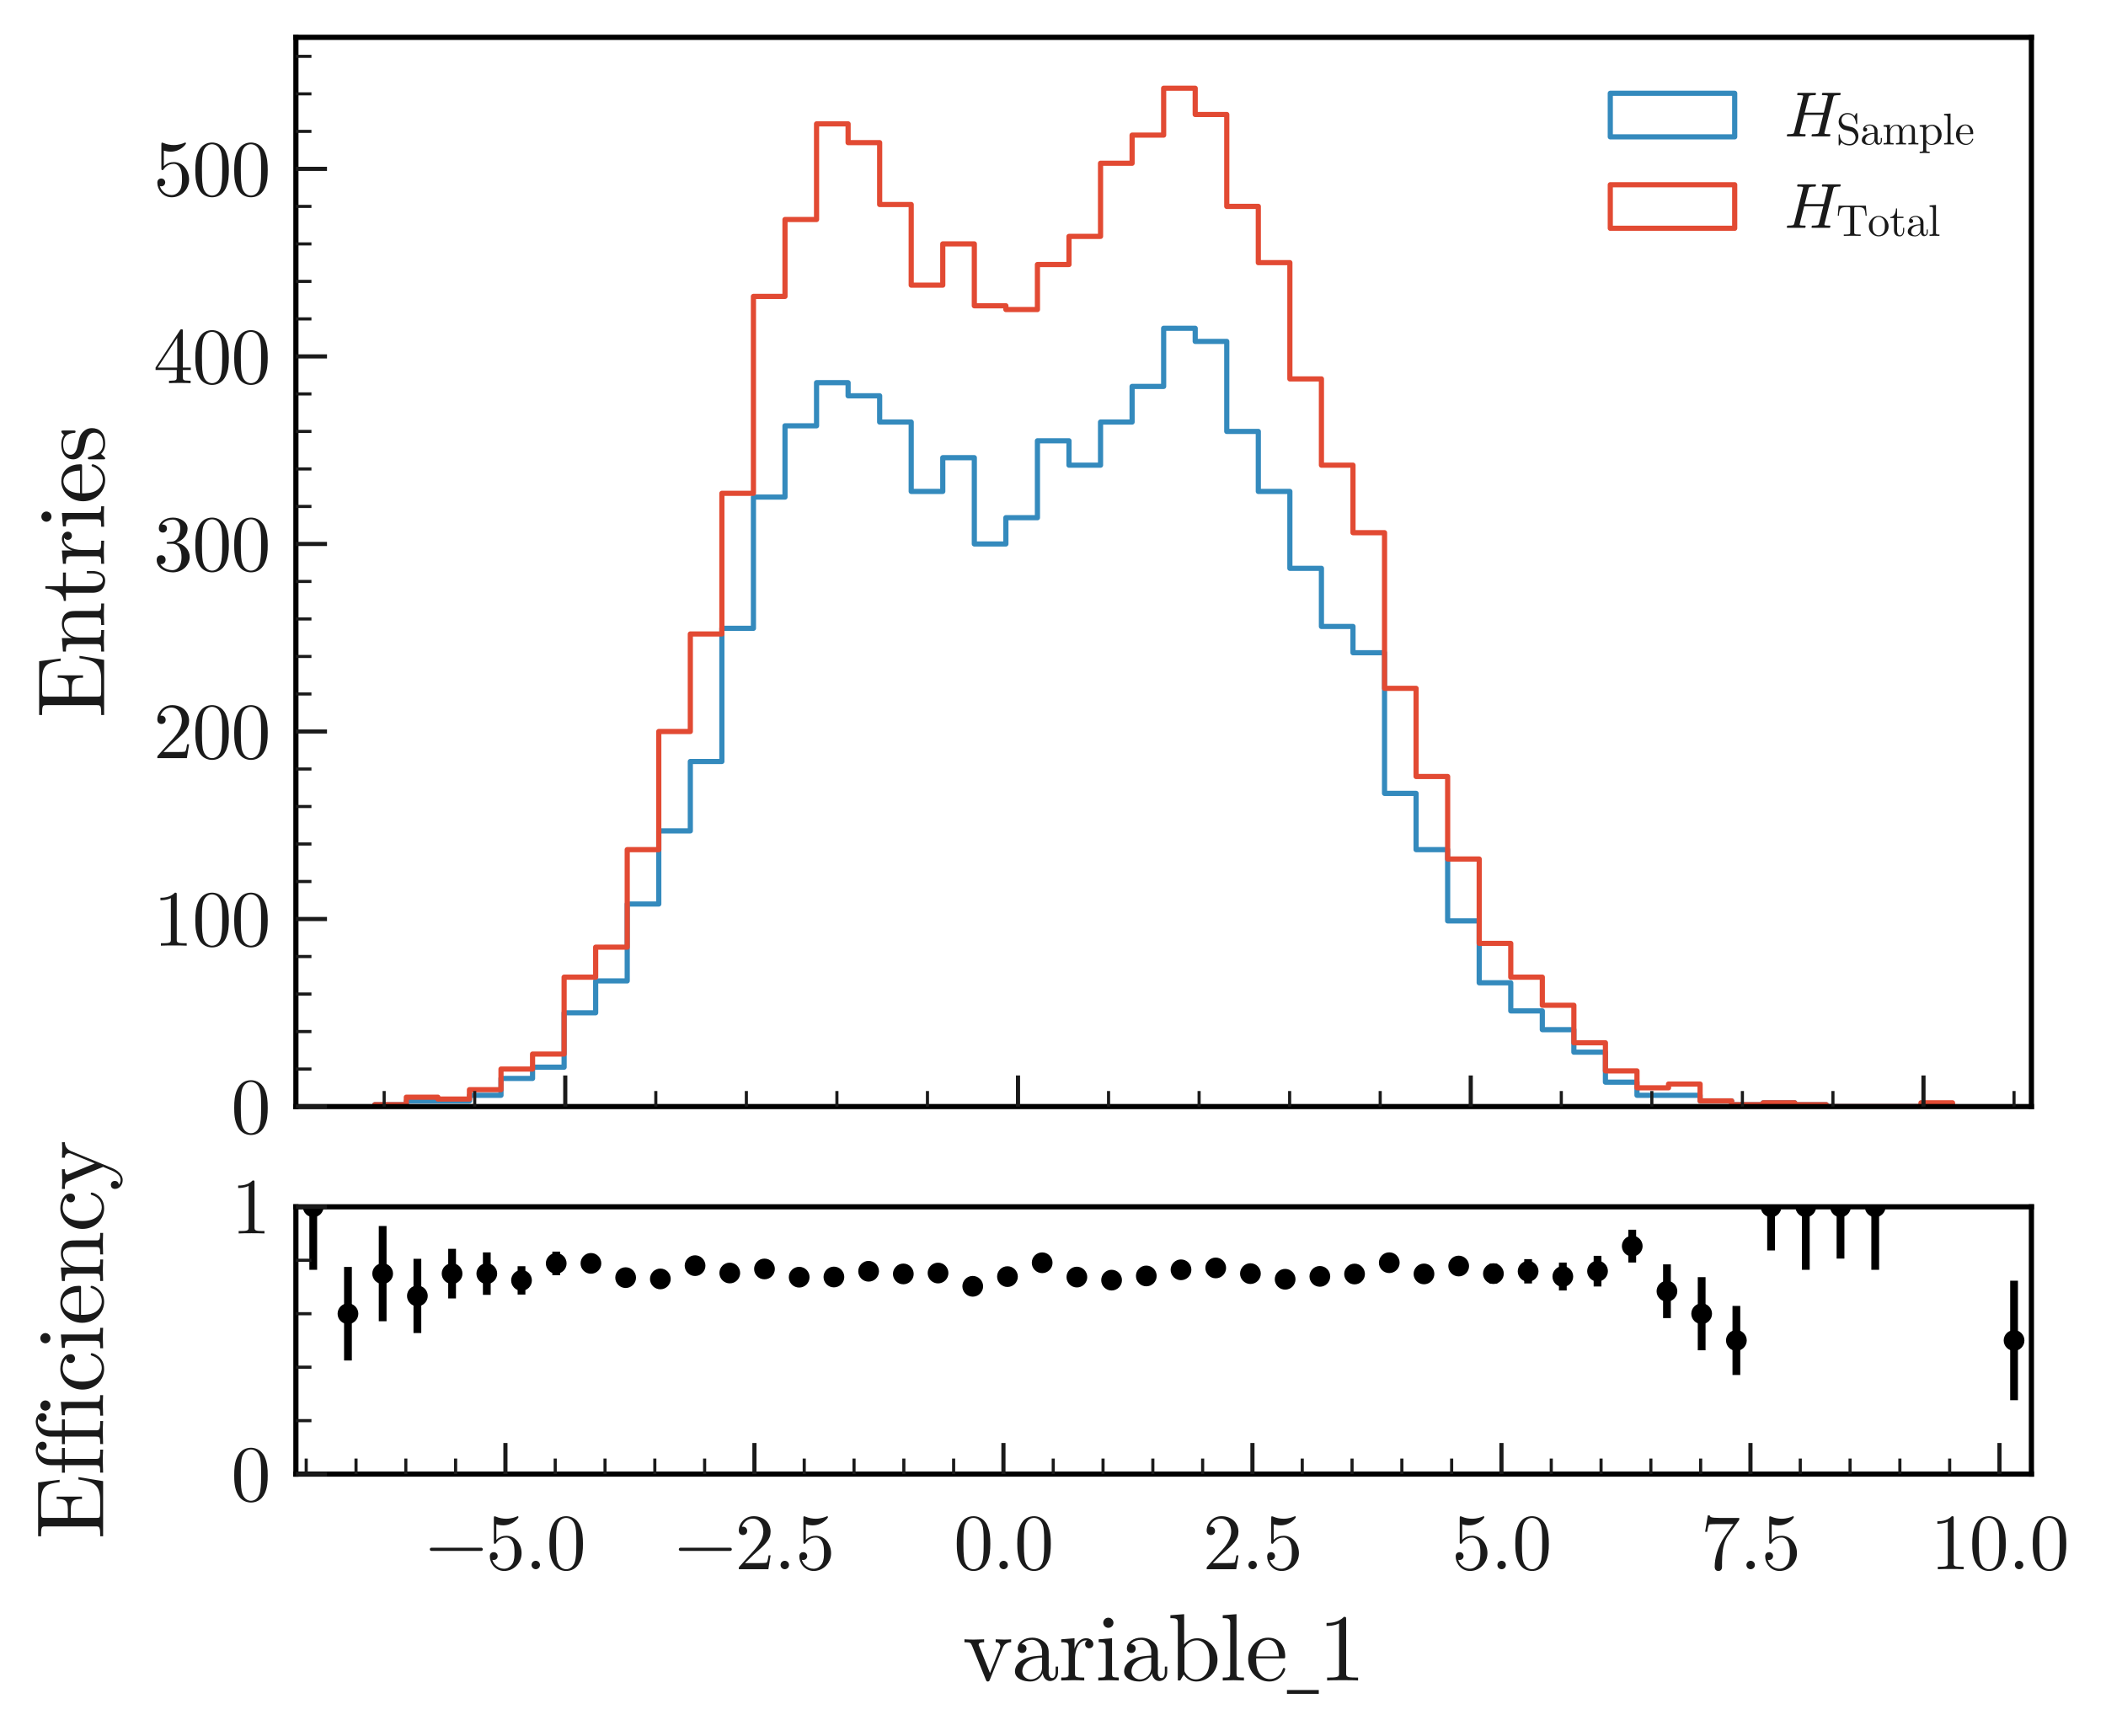 <?xml version="1.0" encoding="utf-8" standalone="no"?>
<!DOCTYPE svg PUBLIC "-//W3C//DTD SVG 1.1//EN"
  "http://www.w3.org/Graphics/SVG/1.1/DTD/svg11.dtd">
<svg xmlns:xlink="http://www.w3.org/1999/xlink" width="406.268pt" height="334.908pt" viewBox="0 0 406.268 334.908" xmlns="http://www.w3.org/2000/svg" version="1.1">
 <defs>
  <style type="text/css">*{stroke-linejoin: round; stroke-linecap: butt}</style>
 </defs>
 <g id="figure_1">
  <g id="patch_1">
   <path d="M 0 334.908 
L 406.268 334.908 
L 406.268 0 
L 0 0 
z
" style="fill: #ffffff"/>
  </g>
  <g id="axes_1">
   <g id="patch_2">
    <path d="M 57.08 213.488 
L 391.88 213.488 
L 391.88 7.2 
L 57.08 7.2 
z
" style="fill: #ffffff"/>
   </g>
   <g id="patch_3">
    <path d="M 72.298 213.488 
L 72.298 213.127 
L 78.385 213.127 
L 78.385 212.403 
L 84.473 212.403 
L 84.473 212.403 
L 90.56 212.403 
L 90.56 211.317 
L 96.647 211.317 
L 96.647 208.061 
L 102.735 208.061 
L 102.735 205.89 
L 108.822 205.89 
L 108.822 195.398 
L 114.909 195.398 
L 114.909 189.247 
L 120.996 189.247 
L 120.996 174.412 
L 127.084 174.412 
L 127.084 160.302 
L 133.171 160.302 
L 133.171 146.915 
L 139.258 146.915 
L 139.258 121.226 
L 145.345 121.226 
L 145.345 95.899 
L 151.433 95.899 
L 151.433 82.15 
L 157.52 82.15 
L 157.52 73.828 
L 163.607 73.828 
L 163.607 76.361 
L 169.695 76.361 
L 169.695 81.426 
L 175.782 81.426 
L 175.782 94.813 
L 181.869 94.813 
L 181.869 88.301 
L 187.956 88.301 
L 187.956 104.944 
L 194.044 104.944 
L 194.044 99.879 
L 200.131 99.879 
L 200.131 85.044 
L 206.218 85.044 
L 206.218 89.748 
L 212.305 89.748 
L 212.305 81.426 
L 218.393 81.426 
L 218.393 74.552 
L 224.48 74.552 
L 224.48 63.335 
L 230.567 63.335 
L 230.567 65.868 
L 236.655 65.868 
L 236.655 83.235 
L 242.742 83.235 
L 242.742 94.813 
L 248.829 94.813 
L 248.829 109.648 
L 254.916 109.648 
L 254.916 120.864 
L 261.004 120.864 
L 261.004 125.929 
L 267.091 125.929 
L 267.091 153.065 
L 273.178 153.065 
L 273.178 163.92 
L 279.265 163.92 
L 279.265 177.669 
L 285.353 177.669 
L 285.353 189.609 
L 291.44 189.609 
L 291.44 195.036 
L 297.527 195.036 
L 297.527 198.654 
L 303.615 198.654 
L 303.615 202.996 
L 309.702 202.996 
L 309.702 208.785 
L 315.789 208.785 
L 315.789 211.317 
L 321.876 211.317 
L 321.876 211.317 
L 327.964 211.317 
L 327.964 212.403 
L 334.051 212.403 
L 334.051 213.127 
L 340.138 213.127 
L 340.138 212.765 
L 346.225 212.765 
L 346.225 213.127 
L 352.313 213.127 
L 352.313 213.488 
L 358.4 213.488 
L 358.4 213.488 
L 364.487 213.488 
L 364.487 213.488 
L 370.575 213.488 
L 370.575 213.127 
L 376.662 213.127 
L 376.662 213.488 
" clip-path="url(#p5e5cb6ca6a)" style="fill: none; stroke: #348abd; stroke-linejoin: miter"/>
   </g>
   <g id="patch_4">
    <path d="M 72.298 213.488 
L 72.298 213.127 
L 78.385 213.127 
L 78.385 211.679 
L 84.473 211.679 
L 84.473 212.041 
L 90.56 212.041 
L 90.56 210.232 
L 96.647 210.232 
L 96.647 206.252 
L 102.735 206.252 
L 102.735 203.358 
L 108.822 203.358 
L 108.822 188.523 
L 114.909 188.523 
L 114.909 182.734 
L 120.996 182.734 
L 120.996 163.92 
L 127.084 163.92 
L 127.084 141.126 
L 133.171 141.126 
L 133.171 122.311 
L 139.258 122.311 
L 139.258 95.175 
L 145.345 95.175 
L 145.345 57.185 
L 151.433 57.185 
L 151.433 42.35 
L 157.52 42.35 
L 157.52 23.898 
L 163.607 23.898 
L 163.607 27.516 
L 169.695 27.516 
L 169.695 39.456 
L 175.782 39.456 
L 175.782 55.014 
L 181.869 55.014 
L 181.869 47.054 
L 187.956 47.054 
L 187.956 58.994 
L 194.044 58.994 
L 194.044 59.717 
L 200.131 59.717 
L 200.131 51.034 
L 206.218 51.034 
L 206.218 45.607 
L 212.305 45.607 
L 212.305 31.496 
L 218.393 31.496 
L 218.393 26.069 
L 224.48 26.069 
L 224.48 17.023 
L 230.567 17.023 
L 230.567 22.089 
L 236.655 22.089 
L 236.655 39.818 
L 242.742 39.818 
L 242.742 50.672 
L 248.829 50.672 
L 248.829 73.104 
L 254.916 73.104 
L 254.916 89.748 
L 261.004 89.748 
L 261.004 102.773 
L 267.091 102.773 
L 267.091 132.804 
L 273.178 132.804 
L 273.178 149.809 
L 279.265 149.809 
L 279.265 165.729 
L 285.353 165.729 
L 285.353 182.011 
L 291.44 182.011 
L 291.44 188.523 
L 297.527 188.523 
L 297.527 193.95 
L 303.615 193.95 
L 303.615 201.187 
L 309.702 201.187 
L 309.702 206.614 
L 315.789 206.614 
L 315.789 209.87 
L 321.876 209.87 
L 321.876 209.147 
L 327.964 209.147 
L 327.964 212.403 
L 334.051 212.403 
L 334.051 213.127 
L 340.138 213.127 
L 340.138 212.765 
L 346.225 212.765 
L 346.225 213.127 
L 352.313 213.127 
L 352.313 213.488 
L 358.4 213.488 
L 358.4 213.488 
L 364.487 213.488 
L 364.487 213.488 
L 370.575 213.488 
L 370.575 212.765 
L 376.662 212.765 
L 376.662 213.488 
" clip-path="url(#p5e5cb6ca6a)" style="fill: none; stroke: #e24a33; stroke-linejoin: miter"/>
   </g>
   <g id="patch_5">
    <path d="M 57.08 213.488 
L 57.08 7.2 
" style="fill: none; stroke: #000000; stroke-linejoin: miter; stroke-linecap: square"/>
   </g>
   <g id="patch_6">
    <path d="M 391.88 213.488 
L 391.88 7.2 
" style="fill: none; stroke: #000000; stroke-linejoin: miter; stroke-linecap: square"/>
   </g>
   <g id="patch_7">
    <path d="M 57.08 213.488 
L 391.88 213.488 
" style="fill: none; stroke: #000000; stroke-linejoin: miter; stroke-linecap: square"/>
   </g>
   <g id="patch_8">
    <path d="M 57.08 7.2 
L 391.88 7.2 
" style="fill: none; stroke: #000000; stroke-linejoin: miter; stroke-linecap: square"/>
   </g>
   <g id="matplotlib.axis_1">
    <g id="xtick_1">
     <g id="line2d_1">
      <defs>
       <path id="m8dec1b3d1d" d="M 0 0 
L 0 -6 
" style="stroke: #1a1a1a; stroke-width: 0.8"/>
      </defs>
      <g>
       <use xlink:href="#m8dec1b3d1d" x="109.044" y="213.488" style="fill: #1a1a1a; stroke: #1a1a1a; stroke-width: 0.8"/>
      </g>
     </g>
    </g>
    <g id="xtick_2">
     <g id="line2d_2">
      <g>
       <use xlink:href="#m8dec1b3d1d" x="196.383" y="213.488" style="fill: #1a1a1a; stroke: #1a1a1a; stroke-width: 0.8"/>
      </g>
     </g>
    </g>
    <g id="xtick_3">
     <g id="line2d_3">
      <g>
       <use xlink:href="#m8dec1b3d1d" x="283.722" y="213.488" style="fill: #1a1a1a; stroke: #1a1a1a; stroke-width: 0.8"/>
      </g>
     </g>
    </g>
    <g id="xtick_4">
     <g id="line2d_4">
      <g>
       <use xlink:href="#m8dec1b3d1d" x="371.06" y="213.488" style="fill: #1a1a1a; stroke: #1a1a1a; stroke-width: 0.8"/>
      </g>
     </g>
    </g>
    <g id="xtick_5">
     <g id="line2d_5">
      <defs>
       <path id="m131efc0c90" d="M 0 0 
L 0 -3 
" style="stroke: #1a1a1a; stroke-width: 0.6"/>
      </defs>
      <g>
       <use xlink:href="#m131efc0c90" x="74.109" y="213.488" style="fill: #1a1a1a; stroke: #1a1a1a; stroke-width: 0.6"/>
      </g>
     </g>
    </g>
    <g id="xtick_6">
     <g id="line2d_6">
      <g>
       <use xlink:href="#m131efc0c90" x="91.576" y="213.488" style="fill: #1a1a1a; stroke: #1a1a1a; stroke-width: 0.6"/>
      </g>
     </g>
    </g>
    <g id="xtick_7">
     <g id="line2d_7">
      <g>
       <use xlink:href="#m131efc0c90" x="126.512" y="213.488" style="fill: #1a1a1a; stroke: #1a1a1a; stroke-width: 0.6"/>
      </g>
     </g>
    </g>
    <g id="xtick_8">
     <g id="line2d_8">
      <g>
       <use xlink:href="#m131efc0c90" x="143.98" y="213.488" style="fill: #1a1a1a; stroke: #1a1a1a; stroke-width: 0.6"/>
      </g>
     </g>
    </g>
    <g id="xtick_9">
     <g id="line2d_9">
      <g>
       <use xlink:href="#m131efc0c90" x="161.447" y="213.488" style="fill: #1a1a1a; stroke: #1a1a1a; stroke-width: 0.6"/>
      </g>
     </g>
    </g>
    <g id="xtick_10">
     <g id="line2d_10">
      <g>
       <use xlink:href="#m131efc0c90" x="178.915" y="213.488" style="fill: #1a1a1a; stroke: #1a1a1a; stroke-width: 0.6"/>
      </g>
     </g>
    </g>
    <g id="xtick_11">
     <g id="line2d_11">
      <g>
       <use xlink:href="#m131efc0c90" x="213.851" y="213.488" style="fill: #1a1a1a; stroke: #1a1a1a; stroke-width: 0.6"/>
      </g>
     </g>
    </g>
    <g id="xtick_12">
     <g id="line2d_12">
      <g>
       <use xlink:href="#m131efc0c90" x="231.318" y="213.488" style="fill: #1a1a1a; stroke: #1a1a1a; stroke-width: 0.6"/>
      </g>
     </g>
    </g>
    <g id="xtick_13">
     <g id="line2d_13">
      <g>
       <use xlink:href="#m131efc0c90" x="248.786" y="213.488" style="fill: #1a1a1a; stroke: #1a1a1a; stroke-width: 0.6"/>
      </g>
     </g>
    </g>
    <g id="xtick_14">
     <g id="line2d_14">
      <g>
       <use xlink:href="#m131efc0c90" x="266.254" y="213.488" style="fill: #1a1a1a; stroke: #1a1a1a; stroke-width: 0.6"/>
      </g>
     </g>
    </g>
    <g id="xtick_15">
     <g id="line2d_15">
      <g>
       <use xlink:href="#m131efc0c90" x="301.189" y="213.488" style="fill: #1a1a1a; stroke: #1a1a1a; stroke-width: 0.6"/>
      </g>
     </g>
    </g>
    <g id="xtick_16">
     <g id="line2d_16">
      <g>
       <use xlink:href="#m131efc0c90" x="318.657" y="213.488" style="fill: #1a1a1a; stroke: #1a1a1a; stroke-width: 0.6"/>
      </g>
     </g>
    </g>
    <g id="xtick_17">
     <g id="line2d_17">
      <g>
       <use xlink:href="#m131efc0c90" x="336.125" y="213.488" style="fill: #1a1a1a; stroke: #1a1a1a; stroke-width: 0.6"/>
      </g>
     </g>
    </g>
    <g id="xtick_18">
     <g id="line2d_18">
      <g>
       <use xlink:href="#m131efc0c90" x="353.593" y="213.488" style="fill: #1a1a1a; stroke: #1a1a1a; stroke-width: 0.6"/>
      </g>
     </g>
    </g>
    <g id="xtick_19">
     <g id="line2d_19">
      <g>
       <use xlink:href="#m131efc0c90" x="388.528" y="213.488" style="fill: #1a1a1a; stroke: #1a1a1a; stroke-width: 0.6"/>
      </g>
     </g>
    </g>
   </g>
   <g id="matplotlib.axis_2">
    <g id="ytick_1">
     <g id="line2d_20">
      <defs>
       <path id="mc947610920" d="M 0 0 
L 6 0 
" style="stroke: #1a1a1a; stroke-width: 0.8"/>
      </defs>
      <g>
       <use xlink:href="#mc947610920" x="57.08" y="213.488" style="fill: #1a1a1a; stroke: #1a1a1a; stroke-width: 0.8"/>
      </g>
     </g>
     <g id="text_1">
      <!-- $\mathdefault{0}$ -->
      <g style="fill: #1a1a1a" transform="translate(44.58 218.694) scale(0.15 -0.15)">
       <defs>
        <path id="LatinModernMath-Regular-30" d="M 2944 2048 
C 2944 2560 2912 3072 2688 3546 
C 2394 4160 1869 4262 1600 4262 
C 1216 4262 749 4096 486 3501 
C 282 3059 250 2560 250 2048 
C 250 1568 275 992 538 506 
C 813 -13 1280 -141 1594 -141 
C 1939 -141 2426 -6 2707 602 
C 2912 1043 2944 1542 2944 2048 
z
M 2413 2125 
C 2413 1645 2413 1210 2342 800 
C 2246 192 1882 0 1594 0 
C 1344 0 966 160 851 774 
C 781 1158 781 1747 781 2125 
C 781 2534 781 2957 832 3302 
C 954 4064 1434 4122 1594 4122 
C 1805 4122 2227 4006 2349 3373 
C 2413 3014 2413 2528 2413 2125 
z
" transform="scale(0.016)"/>
       </defs>
       <use xlink:href="#LatinModernMath-Regular-30" transform="translate(0 0.406)"/>
      </g>
     </g>
    </g>
    <g id="ytick_2">
     <g id="line2d_21">
      <g>
       <use xlink:href="#mc947610920" x="57.08" y="177.307" style="fill: #1a1a1a; stroke: #1a1a1a; stroke-width: 0.8"/>
      </g>
     </g>
     <g id="text_2">
      <!-- $\mathdefault{100}$ -->
      <g style="fill: #1a1a1a" transform="translate(29.58 182.512) scale(0.15 -0.15)">
       <defs>
        <path id="LatinModernMath-Regular-31" d="M 2682 0 
L 2682 198 
L 2477 198 
C 1901 198 1882 269 1882 506 
L 1882 4096 
C 1882 4250 1882 4262 1734 4262 
C 1338 3853 774 3853 570 3853 
L 570 3654 
C 698 3654 1075 3654 1408 3821 
L 1408 506 
C 1408 275 1389 198 813 198 
L 608 198 
L 608 0 
C 832 19 1389 19 1645 19 
C 1901 19 2458 19 2682 0 
z
" transform="scale(0.016)"/>
       </defs>
       <use xlink:href="#LatinModernMath-Regular-31" transform="translate(0 0.406)"/>
       <use xlink:href="#LatinModernMath-Regular-30" transform="translate(50 0.406)"/>
       <use xlink:href="#LatinModernMath-Regular-30" transform="translate(100 0.406)"/>
      </g>
     </g>
    </g>
    <g id="ytick_3">
     <g id="line2d_22">
      <g>
       <use xlink:href="#mc947610920" x="57.08" y="141.126" style="fill: #1a1a1a; stroke: #1a1a1a; stroke-width: 0.8"/>
      </g>
     </g>
     <g id="text_3">
      <!-- $\mathdefault{200}$ -->
      <g style="fill: #1a1a1a" transform="translate(29.58 146.331) scale(0.15 -0.15)">
       <defs>
        <path id="LatinModernMath-Regular-32" d="M 2874 1114 
L 2714 1114 
C 2682 922 2637 640 2573 544 
C 2528 493 2106 493 1965 493 
L 813 493 
L 1491 1152 
C 2490 2035 2874 2381 2874 3021 
C 2874 3750 2298 4262 1517 4262 
C 794 4262 320 3674 320 3104 
C 320 2746 640 2746 659 2746 
C 768 2746 992 2822 992 3085 
C 992 3251 877 3418 653 3418 
C 602 3418 589 3418 570 3411 
C 717 3827 1062 4064 1434 4064 
C 2016 4064 2291 3546 2291 3021 
C 2291 2509 1971 2003 1619 1606 
L 390 237 
C 320 166 320 154 320 0 
L 2694 0 
L 2874 1114 
z
" transform="scale(0.016)"/>
       </defs>
       <use xlink:href="#LatinModernMath-Regular-32" transform="translate(0 0.406)"/>
       <use xlink:href="#LatinModernMath-Regular-30" transform="translate(50 0.406)"/>
       <use xlink:href="#LatinModernMath-Regular-30" transform="translate(100 0.406)"/>
      </g>
     </g>
    </g>
    <g id="ytick_4">
     <g id="line2d_23">
      <g>
       <use xlink:href="#mc947610920" x="57.08" y="104.944" style="fill: #1a1a1a; stroke: #1a1a1a; stroke-width: 0.8"/>
      </g>
     </g>
     <g id="text_4">
      <!-- $\mathdefault{300}$ -->
      <g style="fill: #1a1a1a" transform="translate(29.58 110.15) scale(0.15 -0.15)">
       <defs>
        <path id="LatinModernMath-Regular-33" d="M 2925 1094 
C 2925 1619 2522 2118 1856 2253 
C 2381 2426 2752 2874 2752 3379 
C 2752 3904 2189 4262 1574 4262 
C 928 4262 442 3878 442 3392 
C 442 3181 582 3059 768 3059 
C 966 3059 1094 3200 1094 3386 
C 1094 3706 794 3706 698 3706 
C 896 4019 1318 4102 1549 4102 
C 1811 4102 2163 3962 2163 3386 
C 2163 3309 2150 2938 1984 2656 
C 1792 2349 1574 2330 1414 2323 
C 1363 2317 1210 2304 1165 2304 
C 1114 2298 1069 2291 1069 2227 
C 1069 2157 1114 2157 1222 2157 
L 1504 2157 
C 2029 2157 2266 1722 2266 1094 
C 2266 224 1824 38 1542 38 
C 1267 38 787 147 563 525 
C 787 493 986 634 986 877 
C 986 1107 813 1235 627 1235 
C 474 1235 269 1146 269 864 
C 269 282 864 -141 1562 -141 
C 2342 -141 2925 442 2925 1094 
z
" transform="scale(0.016)"/>
       </defs>
       <use xlink:href="#LatinModernMath-Regular-33" transform="translate(0 0.406)"/>
       <use xlink:href="#LatinModernMath-Regular-30" transform="translate(50 0.406)"/>
       <use xlink:href="#LatinModernMath-Regular-30" transform="translate(100 0.406)"/>
      </g>
     </g>
    </g>
    <g id="ytick_5">
     <g id="line2d_24">
      <g>
       <use xlink:href="#mc947610920" x="57.08" y="68.763" style="fill: #1a1a1a; stroke: #1a1a1a; stroke-width: 0.8"/>
      </g>
     </g>
     <g id="text_5">
      <!-- $\mathdefault{400}$ -->
      <g style="fill: #1a1a1a" transform="translate(29.58 73.968) scale(0.15 -0.15)">
       <defs>
        <path id="LatinModernMath-Regular-34" d="M 3014 1056 
L 3014 1254 
L 2374 1254 
L 2374 4166 
C 2374 4294 2374 4333 2272 4333 
C 2214 4333 2195 4333 2144 4256 
L 179 1254 
L 179 1056 
L 1882 1056 
L 1882 499 
C 1882 269 1869 198 1395 198 
L 1261 198 
L 1261 0 
C 1523 19 1856 19 2125 19 
C 2394 19 2733 19 2995 0 
L 2995 198 
L 2861 198 
C 2387 198 2374 269 2374 499 
L 2374 1056 
L 3014 1056 
z
M 1920 1254 
L 358 1254 
L 1920 3642 
L 1920 1254 
z
" transform="scale(0.016)"/>
       </defs>
       <use xlink:href="#LatinModernMath-Regular-34" transform="translate(0 0.297)"/>
       <use xlink:href="#LatinModernMath-Regular-30" transform="translate(50 0.297)"/>
       <use xlink:href="#LatinModernMath-Regular-30" transform="translate(100 0.297)"/>
      </g>
     </g>
    </g>
    <g id="ytick_6">
     <g id="line2d_25">
      <g>
       <use xlink:href="#mc947610920" x="57.08" y="32.581" style="fill: #1a1a1a; stroke: #1a1a1a; stroke-width: 0.8"/>
      </g>
     </g>
     <g id="text_6">
      <!-- $\mathdefault{500}$ -->
      <g style="fill: #1a1a1a" transform="translate(29.58 37.787) scale(0.15 -0.15)">
       <defs>
        <path id="LatinModernMath-Regular-35" d="M 2874 1286 
C 2874 2048 2349 2688 1658 2688 
C 1350 2688 1075 2586 845 2362 
L 845 3610 
C 973 3571 1184 3526 1389 3526 
C 2176 3526 2624 4109 2624 4192 
C 2624 4230 2605 4262 2560 4262 
C 2560 4262 2541 4262 2509 4243 
C 2381 4186 2067 4058 1638 4058 
C 1382 4058 1088 4102 787 4237 
C 736 4256 710 4256 710 4256 
C 646 4256 646 4205 646 4102 
L 646 2208 
C 646 2093 646 2042 736 2042 
C 781 2042 794 2061 819 2099 
C 890 2202 1126 2547 1645 2547 
C 1978 2547 2138 2253 2189 2138 
C 2291 1901 2304 1651 2304 1331 
C 2304 1107 2304 723 2150 454 
C 1997 205 1760 38 1466 38 
C 998 38 634 378 525 755 
C 544 749 563 742 634 742 
C 845 742 954 902 954 1056 
C 954 1210 845 1370 634 1370 
C 544 1370 320 1325 320 1030 
C 320 480 762 -141 1478 -141 
C 2221 -141 2874 474 2874 1286 
z
" transform="scale(0.016)"/>
       </defs>
       <use xlink:href="#LatinModernMath-Regular-35" transform="translate(0 0.406)"/>
       <use xlink:href="#LatinModernMath-Regular-30" transform="translate(50 0.406)"/>
       <use xlink:href="#LatinModernMath-Regular-30" transform="translate(100 0.406)"/>
      </g>
     </g>
    </g>
    <g id="ytick_7">
     <g id="line2d_26">
      <defs>
       <path id="m5f9d1e6504" d="M 0 0 
L 3 0 
" style="stroke: #1a1a1a; stroke-width: 0.6"/>
      </defs>
      <g>
       <use xlink:href="#m5f9d1e6504" x="57.08" y="206.252" style="fill: #1a1a1a; stroke: #1a1a1a; stroke-width: 0.6"/>
      </g>
     </g>
    </g>
    <g id="ytick_8">
     <g id="line2d_27">
      <g>
       <use xlink:href="#m5f9d1e6504" x="57.08" y="199.016" style="fill: #1a1a1a; stroke: #1a1a1a; stroke-width: 0.6"/>
      </g>
     </g>
    </g>
    <g id="ytick_9">
     <g id="line2d_28">
      <g>
       <use xlink:href="#m5f9d1e6504" x="57.08" y="191.78" style="fill: #1a1a1a; stroke: #1a1a1a; stroke-width: 0.6"/>
      </g>
     </g>
    </g>
    <g id="ytick_10">
     <g id="line2d_29">
      <g>
       <use xlink:href="#m5f9d1e6504" x="57.08" y="184.543" style="fill: #1a1a1a; stroke: #1a1a1a; stroke-width: 0.6"/>
      </g>
     </g>
    </g>
    <g id="ytick_11">
     <g id="line2d_30">
      <g>
       <use xlink:href="#m5f9d1e6504" x="57.08" y="170.071" style="fill: #1a1a1a; stroke: #1a1a1a; stroke-width: 0.6"/>
      </g>
     </g>
    </g>
    <g id="ytick_12">
     <g id="line2d_31">
      <g>
       <use xlink:href="#m5f9d1e6504" x="57.08" y="162.834" style="fill: #1a1a1a; stroke: #1a1a1a; stroke-width: 0.6"/>
      </g>
     </g>
    </g>
    <g id="ytick_13">
     <g id="line2d_32">
      <g>
       <use xlink:href="#m5f9d1e6504" x="57.08" y="155.598" style="fill: #1a1a1a; stroke: #1a1a1a; stroke-width: 0.6"/>
      </g>
     </g>
    </g>
    <g id="ytick_14">
     <g id="line2d_33">
      <g>
       <use xlink:href="#m5f9d1e6504" x="57.08" y="148.362" style="fill: #1a1a1a; stroke: #1a1a1a; stroke-width: 0.6"/>
      </g>
     </g>
    </g>
    <g id="ytick_15">
     <g id="line2d_34">
      <g>
       <use xlink:href="#m5f9d1e6504" x="57.08" y="133.889" style="fill: #1a1a1a; stroke: #1a1a1a; stroke-width: 0.6"/>
      </g>
     </g>
    </g>
    <g id="ytick_16">
     <g id="line2d_35">
      <g>
       <use xlink:href="#m5f9d1e6504" x="57.08" y="126.653" style="fill: #1a1a1a; stroke: #1a1a1a; stroke-width: 0.6"/>
      </g>
     </g>
    </g>
    <g id="ytick_17">
     <g id="line2d_36">
      <g>
       <use xlink:href="#m5f9d1e6504" x="57.08" y="119.417" style="fill: #1a1a1a; stroke: #1a1a1a; stroke-width: 0.6"/>
      </g>
     </g>
    </g>
    <g id="ytick_18">
     <g id="line2d_37">
      <g>
       <use xlink:href="#m5f9d1e6504" x="57.08" y="112.18" style="fill: #1a1a1a; stroke: #1a1a1a; stroke-width: 0.6"/>
      </g>
     </g>
    </g>
    <g id="ytick_19">
     <g id="line2d_38">
      <g>
       <use xlink:href="#m5f9d1e6504" x="57.08" y="97.708" style="fill: #1a1a1a; stroke: #1a1a1a; stroke-width: 0.6"/>
      </g>
     </g>
    </g>
    <g id="ytick_20">
     <g id="line2d_39">
      <g>
       <use xlink:href="#m5f9d1e6504" x="57.08" y="90.472" style="fill: #1a1a1a; stroke: #1a1a1a; stroke-width: 0.6"/>
      </g>
     </g>
    </g>
    <g id="ytick_21">
     <g id="line2d_40">
      <g>
       <use xlink:href="#m5f9d1e6504" x="57.08" y="83.235" style="fill: #1a1a1a; stroke: #1a1a1a; stroke-width: 0.6"/>
      </g>
     </g>
    </g>
    <g id="ytick_22">
     <g id="line2d_41">
      <g>
       <use xlink:href="#m5f9d1e6504" x="57.08" y="75.999" style="fill: #1a1a1a; stroke: #1a1a1a; stroke-width: 0.6"/>
      </g>
     </g>
    </g>
    <g id="ytick_23">
     <g id="line2d_42">
      <g>
       <use xlink:href="#m5f9d1e6504" x="57.08" y="61.526" style="fill: #1a1a1a; stroke: #1a1a1a; stroke-width: 0.6"/>
      </g>
     </g>
    </g>
    <g id="ytick_24">
     <g id="line2d_43">
      <g>
       <use xlink:href="#m5f9d1e6504" x="57.08" y="54.29" style="fill: #1a1a1a; stroke: #1a1a1a; stroke-width: 0.6"/>
      </g>
     </g>
    </g>
    <g id="ytick_25">
     <g id="line2d_44">
      <g>
       <use xlink:href="#m5f9d1e6504" x="57.08" y="47.054" style="fill: #1a1a1a; stroke: #1a1a1a; stroke-width: 0.6"/>
      </g>
     </g>
    </g>
    <g id="ytick_26">
     <g id="line2d_45">
      <g>
       <use xlink:href="#m5f9d1e6504" x="57.08" y="39.818" style="fill: #1a1a1a; stroke: #1a1a1a; stroke-width: 0.6"/>
      </g>
     </g>
    </g>
    <g id="ytick_27">
     <g id="line2d_46">
      <g>
       <use xlink:href="#m5f9d1e6504" x="57.08" y="25.345" style="fill: #1a1a1a; stroke: #1a1a1a; stroke-width: 0.6"/>
      </g>
     </g>
    </g>
    <g id="ytick_28">
     <g id="line2d_47">
      <g>
       <use xlink:href="#m5f9d1e6504" x="57.08" y="18.109" style="fill: #1a1a1a; stroke: #1a1a1a; stroke-width: 0.6"/>
      </g>
     </g>
    </g>
    <g id="ytick_29">
     <g id="line2d_48">
      <g>
       <use xlink:href="#m5f9d1e6504" x="57.08" y="10.872" style="fill: #1a1a1a; stroke: #1a1a1a; stroke-width: 0.6"/>
      </g>
     </g>
    </g>
    <g id="text_7">
     <!-- Entries -->
     <g style="fill: #1a1a1a" transform="translate(20.087 138.551) rotate(-90) scale(0.18 -0.18)">
      <defs>
       <path id="LatinModernMath-Regular-45" d="M 4173 1651 
L 4013 1651 
C 3853 666 3706 198 2605 198 
L 1754 198 
C 1453 198 1440 243 1440 454 
L 1440 2163 
L 2016 2163 
C 2637 2163 2707 1958 2707 1414 
L 2867 1414 
L 2867 3110 
L 2707 3110 
C 2707 2560 2637 2362 2016 2362 
L 1440 2362 
L 1440 3898 
C 1440 4109 1453 4154 1754 4154 
L 2579 4154 
C 3558 4154 3731 3802 3834 2912 
L 3994 2912 
L 3814 4352 
L 211 4352 
L 211 4154 
L 365 4154 
C 858 4154 870 4083 870 3853 
L 870 499 
C 870 269 858 198 365 198 
L 211 198 
L 211 0 
L 3904 0 
L 4173 1651 
z
" transform="scale(0.016)"/>
       <path id="LatinModernMath-Regular-6e" d="M 3424 0 
L 3424 198 
C 3091 198 2931 198 2925 390 
L 2925 1613 
C 2925 2163 2925 2362 2726 2592 
C 2637 2701 2426 2829 2054 2829 
C 1587 2829 1286 2554 1107 2157 
L 1107 2829 
L 205 2758 
L 205 2560 
C 653 2560 704 2515 704 2202 
L 704 486 
C 704 198 634 198 205 198 
L 205 0 
L 928 19 
L 1645 0 
L 1645 198 
C 1216 198 1146 198 1146 486 
L 1146 1664 
C 1146 2330 1600 2688 2010 2688 
C 2413 2688 2483 2342 2483 1978 
L 2483 486 
C 2483 198 2413 198 1984 198 
L 1984 0 
L 2707 19 
L 3424 0 
z
" transform="scale(0.016)"/>
       <path id="LatinModernMath-Regular-74" d="M 2125 794 
L 2125 1158 
L 1965 1158 
L 1965 806 
C 1965 333 1773 90 1536 90 
C 1107 90 1107 672 1107 781 
L 1107 2560 
L 2022 2560 
L 2022 2758 
L 1107 2758 
L 1107 3936 
L 947 3936 
C 941 3411 749 2726 122 2701 
L 122 2560 
L 666 2560 
L 666 794 
C 666 6 1261 -70 1491 -70 
C 1946 -70 2125 384 2125 794 
z
" transform="scale(0.016)"/>
       <path id="LatinModernMath-Regular-72" d="M 2330 2438 
C 2330 2643 2131 2829 1856 2829 
C 1389 2829 1158 2400 1069 2125 
L 1069 2829 
L 179 2758 
L 179 2560 
C 627 2560 678 2515 678 2202 
L 678 486 
C 678 198 608 198 179 198 
L 179 0 
L 909 19 
C 1165 19 1466 19 1722 0 
L 1722 198 
L 1587 198 
C 1114 198 1101 269 1101 499 
L 1101 1485 
C 1101 2118 1370 2688 1856 2688 
C 1901 2688 1914 2688 1926 2682 
C 1907 2675 1779 2598 1779 2432 
C 1779 2253 1914 2157 2054 2157 
C 2170 2157 2330 2234 2330 2438 
z
" transform="scale(0.016)"/>
       <path id="LatinModernMath-Regular-69" d="M 1581 0 
L 1581 198 
C 1158 198 1133 230 1133 480 
L 1133 2829 
L 237 2758 
L 237 2560 
C 653 2560 710 2522 710 2208 
L 710 486 
C 710 198 640 198 211 198 
L 211 0 
L 915 19 
C 1139 19 1363 6 1581 0 
z
M 1229 3866 
C 1229 4038 1082 4205 890 4205 
C 672 4205 544 4026 544 3866 
C 544 3693 691 3526 883 3526 
C 1101 3526 1229 3706 1229 3866 
z
" transform="scale(0.016)"/>
       <path id="LatinModernMath-Regular-65" d="M 2656 762 
C 2656 826 2605 838 2573 838 
C 2515 838 2502 800 2490 749 
C 2266 90 1690 90 1626 90 
C 1306 90 1050 282 902 518 
C 710 826 710 1248 710 1478 
L 2496 1478 
C 2637 1478 2656 1478 2656 1613 
C 2656 2246 2310 2867 1510 2867 
C 768 2867 179 2208 179 1408 
C 179 550 851 -70 1587 -70 
C 2368 -70 2656 640 2656 762 
z
M 2234 1613 
L 717 1613 
C 755 2566 1293 2726 1510 2726 
C 2170 2726 2234 1862 2234 1613 
z
" transform="scale(0.016)"/>
       <path id="LatinModernMath-Regular-73" d="M 2304 819 
C 2304 1158 2112 1350 2035 1427 
C 1824 1632 1574 1683 1306 1734 
C 947 1805 518 1888 518 2259 
C 518 2483 685 2746 1235 2746 
C 1939 2746 1971 2170 1984 1971 
C 1990 1914 2061 1914 2061 1914 
C 2144 1914 2144 1946 2144 2067 
L 2144 2714 
C 2144 2822 2144 2867 2074 2867 
C 2042 2867 2029 2867 1946 2790 
C 1926 2765 1862 2707 1837 2688 
C 1594 2867 1331 2867 1235 2867 
C 454 2867 211 2438 211 2080 
C 211 1856 314 1677 486 1536 
C 691 1370 870 1331 1331 1242 
C 1472 1216 1997 1114 1997 653 
C 1997 326 1773 70 1274 70 
C 736 70 506 435 384 979 
C 365 1062 358 1088 294 1088 
C 211 1088 211 1043 211 928 
L 211 83 
C 211 -26 211 -70 282 -70 
C 314 -70 320 -64 442 58 
C 454 70 454 83 570 205 
C 851 -64 1139 -70 1274 -70 
C 2010 -70 2304 358 2304 819 
z
" transform="scale(0.016)"/>
      </defs>
      <use xlink:href="#LatinModernMath-Regular-45"/>
      <use xlink:href="#LatinModernMath-Regular-6e" x="68.1"/>
      <use xlink:href="#LatinModernMath-Regular-74" x="123.7"/>
      <use xlink:href="#LatinModernMath-Regular-72" x="162.6"/>
      <use xlink:href="#LatinModernMath-Regular-69" x="201.8"/>
      <use xlink:href="#LatinModernMath-Regular-65" x="229.6"/>
      <use xlink:href="#LatinModernMath-Regular-73" x="274"/>
     </g>
    </g>
   </g>
   <g id="legend_1">
    <g id="patch_9">
     <path d="M 310.64 26.4 
L 334.64 26.4 
L 334.64 18 
L 310.64 18 
L 310.64 26.4 
z
" style="fill: none; stroke: #348abd; stroke-linejoin: miter"/>
    </g>
    <g id="text_8">
     <!-- $\mathit{H}_{Sample}$ -->
     <g style="fill: #1a1a1a" transform="translate(344.24 26.4) scale(0.12 -0.12)">
      <defs>
       <path id="Cmmi10-48" d="M 300 0 
Q 238 0 238 84 
Q 241 100 250 139 
Q 259 178 276 201 
Q 294 225 319 225 
Q 709 225 863 269 
Q 947 297 984 441 
L 1863 3956 
Q 1875 4019 1875 4044 
Q 1875 4113 1797 4122 
Q 1678 4147 1338 4147 
Q 1275 4147 1275 4231 
Q 1297 4313 1309 4342 
Q 1322 4372 1381 4372 
L 3103 4372 
Q 3169 4372 3169 4288 
Q 3166 4272 3156 4234 
Q 3147 4197 3131 4172 
Q 3116 4147 3084 4147 
Q 2694 4147 2541 4103 
Q 2456 4072 2419 3928 
L 2034 2388 
L 3956 2388 
L 4347 3956 
Q 4359 4019 4359 4044 
Q 4359 4113 4281 4122 
Q 4159 4147 3822 4147 
Q 3756 4147 3756 4231 
Q 3778 4313 3790 4342 
Q 3803 4372 3866 4372 
L 5588 4372 
Q 5650 4372 5650 4288 
Q 5647 4272 5637 4233 
Q 5628 4194 5611 4170 
Q 5594 4147 5569 4147 
Q 5178 4147 5025 4103 
Q 4941 4075 4903 3928 
L 4025 416 
Q 4013 353 4013 325 
Q 4013 259 4091 250 
Q 4213 225 4550 225 
Q 4616 225 4616 141 
Q 4597 66 4578 33 
Q 4559 0 4506 0 
L 2784 0 
Q 2719 0 2719 84 
Q 2731 131 2737 153 
Q 2744 175 2761 200 
Q 2778 225 2803 225 
Q 3194 225 3347 269 
Q 3431 297 3469 441 
L 3897 2163 
L 1978 2163 
L 1544 416 
Q 1528 338 1528 325 
Q 1528 259 1606 250 
Q 1728 225 2069 225 
Q 2131 225 2131 141 
Q 2109 56 2095 28 
Q 2081 0 2022 0 
L 300 0 
z
" transform="scale(0.016)"/>
       <path id="LatinModernMath-Regular-53" d="M 3194 1190 
C 3194 1830 2771 2355 2234 2483 
L 1414 2682 
C 1018 2778 768 3123 768 3494 
C 768 3942 1114 4333 1613 4333 
C 2682 4333 2822 3283 2861 2995 
C 2867 2957 2867 2918 2938 2918 
C 3021 2918 3021 2950 3021 3072 
L 3021 4358 
C 3021 4467 3021 4512 2950 4512 
C 2906 4512 2899 4506 2854 4429 
L 2630 4064 
C 2438 4250 2176 4512 1606 4512 
C 896 4512 358 3949 358 3270 
C 358 2739 698 2272 1197 2099 
C 1267 2074 1594 1997 2042 1888 
C 2214 1843 2406 1798 2586 1562 
C 2720 1395 2784 1184 2784 973 
C 2784 518 2464 58 1926 58 
C 1741 58 1254 90 915 403 
C 544 749 525 1158 518 1389 
C 512 1453 461 1453 442 1453 
C 358 1453 358 1408 358 1293 
L 358 13 
C 358 -96 358 -141 429 -141 
C 474 -141 480 -128 525 -58 
C 525 -58 544 -32 755 307 
C 954 90 1363 -141 1933 -141 
C 2682 -141 3194 486 3194 1190 
z
" transform="scale(0.016)"/>
       <path id="LatinModernMath-Regular-61" d="M 3091 570 
L 3091 928 
L 2931 928 
L 2931 570 
C 2931 198 2771 160 2701 160 
C 2490 160 2464 448 2464 480 
L 2464 1760 
C 2464 2029 2464 2278 2234 2515 
C 1984 2765 1664 2867 1357 2867 
C 832 2867 390 2566 390 2144 
C 390 1952 518 1843 685 1843 
C 864 1843 979 1971 979 2138 
C 979 2214 947 2426 653 2432 
C 826 2656 1139 2726 1344 2726 
C 1658 2726 2022 2477 2022 1907 
L 2022 1670 
C 1696 1651 1248 1632 845 1440 
C 365 1222 205 890 205 608 
C 205 90 826 -70 1229 -70 
C 1651 -70 1946 186 2067 486 
C 2093 230 2266 -38 2566 -38 
C 2701 -38 3091 51 3091 570 
z
M 2022 896 
C 2022 288 1562 70 1274 70 
C 960 70 698 294 698 614 
C 698 966 966 1498 2022 1536 
L 2022 896 
z
" transform="scale(0.016)"/>
       <path id="LatinModernMath-Regular-6d" d="M 5203 0 
L 5203 198 
C 4870 198 4710 198 4704 390 
L 4704 1613 
C 4704 2163 4704 2362 4506 2592 
C 4416 2701 4205 2829 3834 2829 
C 3296 2829 3014 2445 2906 2202 
C 2816 2758 2342 2829 2054 2829 
C 1587 2829 1286 2554 1107 2157 
L 1107 2829 
L 205 2758 
L 205 2560 
C 653 2560 704 2515 704 2202 
L 704 486 
C 704 198 634 198 205 198 
L 205 0 
L 928 19 
L 1645 0 
L 1645 198 
C 1216 198 1146 198 1146 486 
L 1146 1664 
C 1146 2330 1600 2688 2010 2688 
C 2413 2688 2483 2342 2483 1978 
L 2483 486 
C 2483 198 2413 198 1984 198 
L 1984 0 
L 2707 19 
L 3424 0 
L 3424 198 
C 2995 198 2925 198 2925 486 
L 2925 1664 
C 2925 2330 3379 2688 3789 2688 
C 4192 2688 4262 2342 4262 1978 
L 4262 486 
C 4262 198 4192 198 3763 198 
L 3763 0 
L 4486 19 
L 5203 0 
z
" transform="scale(0.016)"/>
       <path id="LatinModernMath-Regular-70" d="M 3334 1382 
C 3334 2195 2714 2829 1997 2829 
C 1498 2829 1229 2547 1101 2406 
L 1101 2829 
L 179 2758 
L 179 2560 
C 634 2560 678 2522 678 2240 
L 678 -755 
C 678 -1043 608 -1043 179 -1043 
L 179 -1242 
L 896 -1222 
L 1619 -1242 
L 1619 -1043 
C 1190 -1043 1120 -1043 1120 -755 
L 1120 320 
L 1120 378 
C 1152 275 1421 -70 1907 -70 
C 2669 -70 3334 557 3334 1382 
z
M 2803 1382 
C 2803 608 2355 70 1882 70 
C 1626 70 1382 198 1210 461 
C 1120 595 1120 602 1120 730 
L 1120 2157 
C 1306 2483 1619 2669 1946 2669 
C 2413 2669 2803 2106 2803 1382 
z
" transform="scale(0.016)"/>
       <path id="LatinModernMath-Regular-6c" d="M 1632 0 
L 1632 198 
C 1203 198 1133 198 1133 486 
L 1133 4442 
L 211 4371 
L 211 4173 
C 659 4173 710 4128 710 3814 
L 710 486 
C 710 198 640 198 211 198 
L 211 0 
L 922 19 
L 1632 0 
z
" transform="scale(0.016)"/>
      </defs>
      <use xlink:href="#Cmmi10-48" transform="translate(0 0.688)"/>
      <use xlink:href="#LatinModernMath-Regular-53" transform="translate(83.105 -12.241) scale(0.7)"/>
      <use xlink:href="#LatinModernMath-Regular-61" transform="translate(122.025 -12.241) scale(0.7)"/>
      <use xlink:href="#LatinModernMath-Regular-6d" transform="translate(157.025 -12.241) scale(0.7)"/>
      <use xlink:href="#LatinModernMath-Regular-70" transform="translate(215.335 -12.241) scale(0.7)"/>
      <use xlink:href="#LatinModernMath-Regular-6c" transform="translate(254.255 -12.241) scale(0.7)"/>
      <use xlink:href="#LatinModernMath-Regular-65" transform="translate(273.715 -12.241) scale(0.7)"/>
     </g>
    </g>
    <g id="patch_10">
     <path d="M 310.64 44.04 
L 334.64 44.04 
L 334.64 35.64 
L 310.64 35.64 
L 310.64 44.04 
z
" style="fill: none; stroke: #e24a33; stroke-linejoin: miter"/>
    </g>
    <g id="text_9">
     <!-- $\mathit{H}_{Total}$ -->
     <g style="fill: #1a1a1a" transform="translate(344.24 44.04) scale(0.12 -0.12)">
      <defs>
       <path id="LatinModernMath-Regular-54" d="M 4384 2893 
L 4262 4333 
L 352 4333 
L 230 2893 
L 390 2893 
C 480 3923 576 4134 1542 4134 
C 1658 4134 1824 4134 1888 4122 
C 2022 4096 2022 4026 2022 3878 
L 2022 506 
C 2022 288 2022 198 1350 198 
L 1094 198 
L 1094 0 
C 1357 19 2010 19 2304 19 
C 2598 19 3258 19 3520 0 
L 3520 198 
L 3264 198 
C 2592 198 2592 288 2592 506 
L 2592 3878 
C 2592 4006 2592 4096 2707 4122 
C 2778 4134 2950 4134 3072 4134 
C 4038 4134 4134 3923 4224 2893 
L 4384 2893 
z
" transform="scale(0.016)"/>
       <path id="LatinModernMath-Regular-6f" d="M 3014 1370 
C 3014 2189 2374 2867 1600 2867 
C 800 2867 179 2170 179 1370 
C 179 544 845 -70 1594 -70 
C 2368 -70 3014 557 3014 1370 
z
M 2483 1421 
C 2483 1190 2483 845 2342 563 
C 2202 275 1920 90 1600 90 
C 1325 90 1043 224 870 518 
C 710 800 710 1190 710 1421 
C 710 1670 710 2016 864 2298 
C 1037 2592 1338 2726 1594 2726 
C 1875 2726 2150 2586 2317 2310 
C 2483 2035 2483 1664 2483 1421 
z
" transform="scale(0.016)"/>
      </defs>
      <use xlink:href="#Cmmi10-48" transform="translate(0 0.688)"/>
      <use xlink:href="#LatinModernMath-Regular-54" transform="translate(83.105 -12.241) scale(0.7)"/>
      <use xlink:href="#LatinModernMath-Regular-6f" transform="translate(133.645 -12.241) scale(0.7)"/>
      <use xlink:href="#LatinModernMath-Regular-74" transform="translate(168.645 -12.241) scale(0.7)"/>
      <use xlink:href="#LatinModernMath-Regular-61" transform="translate(195.875 -12.241) scale(0.7)"/>
      <use xlink:href="#LatinModernMath-Regular-6c" transform="translate(230.875 -12.241) scale(0.7)"/>
     </g>
    </g>
   </g>
  </g>
  <g id="axes_2">
   <g id="patch_11">
    <path d="M 57.08 284.4 
L 391.88 284.4 
L 391.88 232.828 
L 57.08 232.828 
z
" style="fill: #ffffff"/>
   </g>
   <g id="LineCollection_1">
    <path d="M 60.428 244.984 
L 60.428 220.672 
" clip-path="url(#p98a1a78925)" style="fill: none; stroke: #000000; stroke-width: 1.5"/>
    <path d="M 67.124 262.48 
L 67.124 244.434 
" clip-path="url(#p98a1a78925)" style="fill: none; stroke: #000000; stroke-width: 1.5"/>
    <path d="M 73.82 254.91 
L 73.82 236.532 
" clip-path="url(#p98a1a78925)" style="fill: none; stroke: #000000; stroke-width: 1.5"/>
    <path d="M 80.516 257.18 
L 80.516 242.857 
" clip-path="url(#p98a1a78925)" style="fill: none; stroke: #000000; stroke-width: 1.5"/>
    <path d="M 87.212 250.51 
L 87.212 240.932 
" clip-path="url(#p98a1a78925)" style="fill: none; stroke: #000000; stroke-width: 1.5"/>
    <path d="M 93.908 249.817 
L 93.908 241.625 
" clip-path="url(#p98a1a78925)" style="fill: none; stroke: #000000; stroke-width: 1.5"/>
    <path d="M 100.604 249.763 
L 100.604 244.295 
" clip-path="url(#p98a1a78925)" style="fill: none; stroke: #000000; stroke-width: 1.5"/>
    <path d="M 107.3 246.02 
L 107.3 241.478 
" clip-path="url(#p98a1a78925)" style="fill: none; stroke: #000000; stroke-width: 1.5"/>
    <path d="M 113.996 245.538 
L 113.996 241.952 
" clip-path="url(#p98a1a78925)" style="fill: none; stroke: #000000; stroke-width: 1.5"/>
    <path d="M 120.692 248.096 
L 120.692 244.893 
" clip-path="url(#p98a1a78925)" style="fill: none; stroke: #000000; stroke-width: 1.5"/>
    <path d="M 127.388 248.181 
L 127.388 245.308 
" clip-path="url(#p98a1a78925)" style="fill: none; stroke: #000000; stroke-width: 1.5"/>
    <path d="M 134.084 245.363 
L 134.084 243.004 
" clip-path="url(#p98a1a78925)" style="fill: none; stroke: #000000; stroke-width: 1.5"/>
    <path d="M 140.78 246.671 
L 140.78 244.532 
" clip-path="url(#p98a1a78925)" style="fill: none; stroke: #000000; stroke-width: 1.5"/>
    <path d="M 147.476 245.822 
L 147.476 243.821 
" clip-path="url(#p98a1a78925)" style="fill: none; stroke: #000000; stroke-width: 1.5"/>
    <path d="M 154.172 247.4 
L 154.172 245.419 
" clip-path="url(#p98a1a78925)" style="fill: none; stroke: #000000; stroke-width: 1.5"/>
    <path d="M 160.868 247.372 
L 160.868 245.374 
" clip-path="url(#p98a1a78925)" style="fill: none; stroke: #000000; stroke-width: 1.5"/>
    <path d="M 167.564 246.27 
L 167.564 244.261 
" clip-path="url(#p98a1a78925)" style="fill: none; stroke: #000000; stroke-width: 1.5"/>
    <path d="M 174.26 246.846 
L 174.26 244.713 
" clip-path="url(#p98a1a78925)" style="fill: none; stroke: #000000; stroke-width: 1.5"/>
    <path d="M 180.956 246.645 
L 180.956 244.572 
" clip-path="url(#p98a1a78925)" style="fill: none; stroke: #000000; stroke-width: 1.5"/>
    <path d="M 187.652 249.305 
L 187.652 247.029 
" clip-path="url(#p98a1a78925)" style="fill: none; stroke: #000000; stroke-width: 1.5"/>
    <path d="M 194.348 247.394 
L 194.348 245.201 
" clip-path="url(#p98a1a78925)" style="fill: none; stroke: #000000; stroke-width: 1.5"/>
    <path d="M 201.044 244.614 
L 201.044 242.636 
" clip-path="url(#p98a1a78925)" style="fill: none; stroke: #000000; stroke-width: 1.5"/>
    <path d="M 207.74 247.44 
L 207.74 245.336 
" clip-path="url(#p98a1a78925)" style="fill: none; stroke: #000000; stroke-width: 1.5"/>
    <path d="M 214.436 248.001 
L 214.436 245.953 
" clip-path="url(#p98a1a78925)" style="fill: none; stroke: #000000; stroke-width: 1.5"/>
    <path d="M 221.132 247.16 
L 221.132 245.178 
" clip-path="url(#p98a1a78925)" style="fill: none; stroke: #000000; stroke-width: 1.5"/>
    <path d="M 227.828 245.923 
L 227.828 244.047 
" clip-path="url(#p98a1a78925)" style="fill: none; stroke: #000000; stroke-width: 1.5"/>
    <path d="M 234.524 245.565 
L 234.524 243.684 
" clip-path="url(#p98a1a78925)" style="fill: none; stroke: #000000; stroke-width: 1.5"/>
    <path d="M 241.22 246.738 
L 241.22 244.703 
" clip-path="url(#p98a1a78925)" style="fill: none; stroke: #000000; stroke-width: 1.5"/>
    <path d="M 247.916 247.888 
L 247.916 245.731 
" clip-path="url(#p98a1a78925)" style="fill: none; stroke: #000000; stroke-width: 1.5"/>
    <path d="M 254.612 247.399 
L 254.612 245.106 
" clip-path="url(#p98a1a78925)" style="fill: none; stroke: #000000; stroke-width: 1.5"/>
    <path d="M 261.308 247.003 
L 261.308 244.589 
" clip-path="url(#p98a1a78925)" style="fill: none; stroke: #000000; stroke-width: 1.5"/>
    <path d="M 268.004 244.811 
L 268.004 242.417 
" clip-path="url(#p98a1a78925)" style="fill: none; stroke: #000000; stroke-width: 1.5"/>
    <path d="M 274.7 247.271 
L 274.7 244.287 
" clip-path="url(#p98a1a78925)" style="fill: none; stroke: #000000; stroke-width: 1.5"/>
    <path d="M 281.396 245.865 
L 281.396 242.647 
" clip-path="url(#p98a1a78925)" style="fill: none; stroke: #000000; stroke-width: 1.5"/>
    <path d="M 288.092 247.652 
L 288.092 243.789 
" clip-path="url(#p98a1a78925)" style="fill: none; stroke: #000000; stroke-width: 1.5"/>
    <path d="M 294.788 247.621 
L 294.788 242.931 
" clip-path="url(#p98a1a78925)" style="fill: none; stroke: #000000; stroke-width: 1.5"/>
    <path d="M 301.484 248.972 
L 301.484 243.591 
" clip-path="url(#p98a1a78925)" style="fill: none; stroke: #000000; stroke-width: 1.5"/>
    <path d="M 308.18 248.201 
L 308.18 242.286 
" clip-path="url(#p98a1a78925)" style="fill: none; stroke: #000000; stroke-width: 1.5"/>
    <path d="M 314.876 243.572 
L 314.876 237.252 
" clip-path="url(#p98a1a78925)" style="fill: none; stroke: #000000; stroke-width: 1.5"/>
    <path d="M 321.572 254.297 
L 321.572 243.931 
" clip-path="url(#p98a1a78925)" style="fill: none; stroke: #000000; stroke-width: 1.5"/>
    <path d="M 328.268 260.508 
L 328.268 246.405 
" clip-path="url(#p98a1a78925)" style="fill: none; stroke: #000000; stroke-width: 1.5"/>
    <path d="M 334.964 265.272 
L 334.964 251.956 
" clip-path="url(#p98a1a78925)" style="fill: none; stroke: #000000; stroke-width: 1.5"/>
    <path d="M 341.66 241.25 
L 341.66 224.406 
" clip-path="url(#p98a1a78925)" style="fill: none; stroke: #000000; stroke-width: 1.5"/>
    <path d="M 348.356 244.984 
L 348.356 220.672 
" clip-path="url(#p98a1a78925)" style="fill: none; stroke: #000000; stroke-width: 1.5"/>
    <path d="M 355.052 242.815 
L 355.052 222.841 
" clip-path="url(#p98a1a78925)" style="fill: none; stroke: #000000; stroke-width: 1.5"/>
    <path d="M 361.748 244.984 
L 361.748 220.672 
" clip-path="url(#p98a1a78925)" style="fill: none; stroke: #000000; stroke-width: 1.5"/>
    <path clip-path="url(#p98a1a78925)" style="fill: none; stroke: #000000; stroke-width: 1.5"/>
    <path clip-path="url(#p98a1a78925)" style="fill: none; stroke: #000000; stroke-width: 1.5"/>
    <path clip-path="url(#p98a1a78925)" style="fill: none; stroke: #000000; stroke-width: 1.5"/>
    <path d="M 388.532 270.146 
L 388.532 247.082 
" clip-path="url(#p98a1a78925)" style="fill: none; stroke: #000000; stroke-width: 1.5"/>
   </g>
   <g id="line2d_49">
    <defs>
     <path id="meae5c0c399" d="M 0 1.5 
C 0.398 1.5 0.779 1.342 1.061 1.061 
C 1.342 0.779 1.5 0.398 1.5 0 
C 1.5 -0.398 1.342 -0.779 1.061 -1.061 
C 0.779 -1.342 0.398 -1.5 0 -1.5 
C -0.398 -1.5 -0.779 -1.342 -1.061 -1.061 
C -1.342 -0.779 -1.5 -0.398 -1.5 0 
C -1.5 0.398 -1.342 0.779 -1.061 1.061 
C -0.779 1.342 -0.398 1.5 0 1.5 
z
" style="stroke: #000000"/>
    </defs>
    <g clip-path="url(#p98a1a78925)">
     <use xlink:href="#meae5c0c399" x="60.428" y="232.828" style="stroke: #000000"/>
     <use xlink:href="#meae5c0c399" x="67.124" y="253.457" style="stroke: #000000"/>
     <use xlink:href="#meae5c0c399" x="73.82" y="245.721" style="stroke: #000000"/>
     <use xlink:href="#meae5c0c399" x="80.516" y="250.019" style="stroke: #000000"/>
     <use xlink:href="#meae5c0c399" x="87.212" y="245.721" style="stroke: #000000"/>
     <use xlink:href="#meae5c0c399" x="93.908" y="245.721" style="stroke: #000000"/>
     <use xlink:href="#meae5c0c399" x="100.604" y="247.029" style="stroke: #000000"/>
     <use xlink:href="#meae5c0c399" x="107.3" y="243.749" style="stroke: #000000"/>
     <use xlink:href="#meae5c0c399" x="113.996" y="243.745" style="stroke: #000000"/>
     <use xlink:href="#meae5c0c399" x="120.692" y="246.495" style="stroke: #000000"/>
     <use xlink:href="#meae5c0c399" x="127.388" y="246.744" style="stroke: #000000"/>
     <use xlink:href="#meae5c0c399" x="134.084" y="244.183" style="stroke: #000000"/>
     <use xlink:href="#meae5c0c399" x="140.78" y="245.602" style="stroke: #000000"/>
     <use xlink:href="#meae5c0c399" x="147.476" y="244.821" style="stroke: #000000"/>
     <use xlink:href="#meae5c0c399" x="154.172" y="246.41" style="stroke: #000000"/>
     <use xlink:href="#meae5c0c399" x="160.868" y="246.373" style="stroke: #000000"/>
     <use xlink:href="#meae5c0c399" x="167.564" y="245.265" style="stroke: #000000"/>
     <use xlink:href="#meae5c0c399" x="174.26" y="245.78" style="stroke: #000000"/>
     <use xlink:href="#meae5c0c399" x="180.956" y="245.609" style="stroke: #000000"/>
     <use xlink:href="#meae5c0c399" x="187.652" y="248.167" style="stroke: #000000"/>
     <use xlink:href="#meae5c0c399" x="194.348" y="246.297" style="stroke: #000000"/>
     <use xlink:href="#meae5c0c399" x="201.044" y="243.625" style="stroke: #000000"/>
     <use xlink:href="#meae5c0c399" x="207.74" y="246.388" style="stroke: #000000"/>
     <use xlink:href="#meae5c0c399" x="214.436" y="246.977" style="stroke: #000000"/>
     <use xlink:href="#meae5c0c399" x="221.132" y="246.169" style="stroke: #000000"/>
     <use xlink:href="#meae5c0c399" x="227.828" y="244.985" style="stroke: #000000"/>
     <use xlink:href="#meae5c0c399" x="234.524" y="244.624" style="stroke: #000000"/>
     <use xlink:href="#meae5c0c399" x="241.22" y="245.721" style="stroke: #000000"/>
     <use xlink:href="#meae5c0c399" x="247.916" y="246.81" style="stroke: #000000"/>
     <use xlink:href="#meae5c0c399" x="254.612" y="246.253" style="stroke: #000000"/>
     <use xlink:href="#meae5c0c399" x="261.308" y="245.796" style="stroke: #000000"/>
     <use xlink:href="#meae5c0c399" x="268.004" y="243.614" style="stroke: #000000"/>
     <use xlink:href="#meae5c0c399" x="274.7" y="245.779" style="stroke: #000000"/>
     <use xlink:href="#meae5c0c399" x="281.396" y="244.256" style="stroke: #000000"/>
     <use xlink:href="#meae5c0c399" x="288.092" y="245.721" style="stroke: #000000"/>
     <use xlink:href="#meae5c0c399" x="294.788" y="245.276" style="stroke: #000000"/>
     <use xlink:href="#meae5c0c399" x="301.484" y="246.281" style="stroke: #000000"/>
     <use xlink:href="#meae5c0c399" x="308.18" y="245.243" style="stroke: #000000"/>
     <use xlink:href="#meae5c0c399" x="314.876" y="240.412" style="stroke: #000000"/>
     <use xlink:href="#meae5c0c399" x="321.572" y="249.114" style="stroke: #000000"/>
     <use xlink:href="#meae5c0c399" x="328.268" y="253.457" style="stroke: #000000"/>
     <use xlink:href="#meae5c0c399" x="334.964" y="258.614" style="stroke: #000000"/>
     <use xlink:href="#meae5c0c399" x="341.66" y="232.828" style="stroke: #000000"/>
     <use xlink:href="#meae5c0c399" x="348.356" y="232.828" style="stroke: #000000"/>
     <use xlink:href="#meae5c0c399" x="355.052" y="232.828" style="stroke: #000000"/>
     <use xlink:href="#meae5c0c399" x="361.748" y="232.828" style="stroke: #000000"/>
     <use xlink:href="#meae5c0c399" x="388.532" y="258.614" style="stroke: #000000"/>
    </g>
   </g>
   <g id="patch_12">
    <path d="M 57.08 284.4 
L 57.08 232.828 
" style="fill: none; stroke: #000000; stroke-linejoin: miter; stroke-linecap: square"/>
   </g>
   <g id="patch_13">
    <path d="M 391.88 284.4 
L 391.88 232.828 
" style="fill: none; stroke: #000000; stroke-linejoin: miter; stroke-linecap: square"/>
   </g>
   <g id="patch_14">
    <path d="M 57.08 284.4 
L 391.88 284.4 
" style="fill: none; stroke: #000000; stroke-linejoin: miter; stroke-linecap: square"/>
   </g>
   <g id="patch_15">
    <path d="M 57.08 232.828 
L 391.88 232.828 
" style="fill: none; stroke: #000000; stroke-linejoin: miter; stroke-linecap: square"/>
   </g>
   <g id="matplotlib.axis_3">
    <g id="xtick_20">
     <g id="line2d_50">
      <g>
       <use xlink:href="#m8dec1b3d1d" x="97.501" y="284.4" style="fill: #1a1a1a; stroke: #1a1a1a; stroke-width: 0.8"/>
      </g>
     </g>
     <g id="text_10">
      <!-- $\mathdefault{−5.0}$ -->
      <g style="fill: #1a1a1a" transform="translate(82.051 302.811) scale(0.15 -0.15)">
       <defs>
        <path id="LatinModernMath-Regular-2212" d="M 4621 1600 
C 4621 1670 4563 1728 4493 1728 
L 486 1728 
C 416 1728 358 1670 358 1600 
C 358 1530 416 1472 486 1472 
L 4493 1472 
C 4563 1472 4621 1530 4621 1600 
z
" transform="scale(0.016)"/>
        <path id="LatinModernMath-Regular-2e" d="M 1229 339 
C 1229 525 1075 678 890 678 
C 704 678 550 525 550 339 
C 550 154 704 0 890 0 
C 1075 0 1229 154 1229 339 
z
" transform="scale(0.016)"/>
       </defs>
       <use xlink:href="#LatinModernMath-Regular-2212" transform="translate(0 0.406)"/>
       <use xlink:href="#LatinModernMath-Regular-35" transform="translate(77.8 0.406)"/>
       <use xlink:href="#LatinModernMath-Regular-2e" transform="translate(127.8 0.406)"/>
       <use xlink:href="#LatinModernMath-Regular-30" transform="translate(155.6 0.406)"/>
      </g>
     </g>
    </g>
    <g id="xtick_21">
     <g id="line2d_51">
      <g>
       <use xlink:href="#m8dec1b3d1d" x="145.537" y="284.4" style="fill: #1a1a1a; stroke: #1a1a1a; stroke-width: 0.8"/>
      </g>
     </g>
     <g id="text_11">
      <!-- $\mathdefault{−2.5}$ -->
      <g style="fill: #1a1a1a" transform="translate(130.087 302.811) scale(0.15 -0.15)">
       <use xlink:href="#LatinModernMath-Regular-2212" transform="translate(0 0.406)"/>
       <use xlink:href="#LatinModernMath-Regular-32" transform="translate(77.8 0.406)"/>
       <use xlink:href="#LatinModernMath-Regular-2e" transform="translate(127.8 0.406)"/>
       <use xlink:href="#LatinModernMath-Regular-35" transform="translate(155.6 0.406)"/>
      </g>
     </g>
    </g>
    <g id="xtick_22">
     <g id="line2d_52">
      <g>
       <use xlink:href="#m8dec1b3d1d" x="193.573" y="284.4" style="fill: #1a1a1a; stroke: #1a1a1a; stroke-width: 0.8"/>
      </g>
     </g>
     <g id="text_12">
      <!-- $\mathdefault{0.0}$ -->
      <g style="fill: #1a1a1a" transform="translate(183.973 302.811) scale(0.15 -0.15)">
       <use xlink:href="#LatinModernMath-Regular-30" transform="translate(0 0.406)"/>
       <use xlink:href="#LatinModernMath-Regular-2e" transform="translate(50 0.406)"/>
       <use xlink:href="#LatinModernMath-Regular-30" transform="translate(77.8 0.406)"/>
      </g>
     </g>
    </g>
    <g id="xtick_23">
     <g id="line2d_53">
      <g>
       <use xlink:href="#m8dec1b3d1d" x="241.609" y="284.4" style="fill: #1a1a1a; stroke: #1a1a1a; stroke-width: 0.8"/>
      </g>
     </g>
     <g id="text_13">
      <!-- $\mathdefault{2.5}$ -->
      <g style="fill: #1a1a1a" transform="translate(232.009 302.811) scale(0.15 -0.15)">
       <use xlink:href="#LatinModernMath-Regular-32" transform="translate(0 0.406)"/>
       <use xlink:href="#LatinModernMath-Regular-2e" transform="translate(50 0.406)"/>
       <use xlink:href="#LatinModernMath-Regular-35" transform="translate(77.8 0.406)"/>
      </g>
     </g>
    </g>
    <g id="xtick_24">
     <g id="line2d_54">
      <g>
       <use xlink:href="#m8dec1b3d1d" x="289.646" y="284.4" style="fill: #1a1a1a; stroke: #1a1a1a; stroke-width: 0.8"/>
      </g>
     </g>
     <g id="text_14">
      <!-- $\mathdefault{5.0}$ -->
      <g style="fill: #1a1a1a" transform="translate(280.046 302.811) scale(0.15 -0.15)">
       <use xlink:href="#LatinModernMath-Regular-35" transform="translate(0 0.406)"/>
       <use xlink:href="#LatinModernMath-Regular-2e" transform="translate(50 0.406)"/>
       <use xlink:href="#LatinModernMath-Regular-30" transform="translate(77.8 0.406)"/>
      </g>
     </g>
    </g>
    <g id="xtick_25">
     <g id="line2d_55">
      <g>
       <use xlink:href="#m8dec1b3d1d" x="337.682" y="284.4" style="fill: #1a1a1a; stroke: #1a1a1a; stroke-width: 0.8"/>
      </g>
     </g>
     <g id="text_15">
      <!-- $\mathdefault{7.5}$ -->
      <g style="fill: #1a1a1a" transform="translate(328.082 302.811) scale(0.15 -0.15)">
       <defs>
        <path id="LatinModernMath-Regular-37" d="M 3104 4122 
L 1549 4122 
C 768 4122 755 4205 730 4326 
L 570 4326 
L 358 3008 
L 518 3008 
C 538 3110 595 3514 678 3590 
C 723 3629 1222 3629 1306 3629 
L 2630 3629 
L 1914 2618 
C 1338 1754 1126 864 1126 211 
C 1126 147 1126 -141 1421 -141 
C 1715 -141 1715 147 1715 211 
L 1715 538 
C 1715 890 1734 1242 1786 1587 
C 1811 1734 1901 2285 2182 2682 
L 3046 3898 
C 3104 3974 3104 3987 3104 4122 
z
" transform="scale(0.016)"/>
       </defs>
       <use xlink:href="#LatinModernMath-Regular-37" transform="translate(0 0.406)"/>
       <use xlink:href="#LatinModernMath-Regular-2e" transform="translate(50 0.406)"/>
       <use xlink:href="#LatinModernMath-Regular-35" transform="translate(77.8 0.406)"/>
      </g>
     </g>
    </g>
    <g id="xtick_26">
     <g id="line2d_56">
      <g>
       <use xlink:href="#m8dec1b3d1d" x="385.718" y="284.4" style="fill: #1a1a1a; stroke: #1a1a1a; stroke-width: 0.8"/>
      </g>
     </g>
     <g id="text_16">
      <!-- $\mathdefault{10.0}$ -->
      <g style="fill: #1a1a1a" transform="translate(372.368 302.811) scale(0.15 -0.15)">
       <use xlink:href="#LatinModernMath-Regular-31" transform="translate(0 0.406)"/>
       <use xlink:href="#LatinModernMath-Regular-30" transform="translate(50 0.406)"/>
       <use xlink:href="#LatinModernMath-Regular-2e" transform="translate(100 0.406)"/>
       <use xlink:href="#LatinModernMath-Regular-30" transform="translate(127.8 0.406)"/>
      </g>
     </g>
    </g>
    <g id="xtick_27">
     <g id="line2d_57">
      <g>
       <use xlink:href="#m131efc0c90" x="59.071" y="284.4" style="fill: #1a1a1a; stroke: #1a1a1a; stroke-width: 0.6"/>
      </g>
     </g>
    </g>
    <g id="xtick_28">
     <g id="line2d_58">
      <g>
       <use xlink:href="#m131efc0c90" x="68.679" y="284.4" style="fill: #1a1a1a; stroke: #1a1a1a; stroke-width: 0.6"/>
      </g>
     </g>
    </g>
    <g id="xtick_29">
     <g id="line2d_59">
      <g>
       <use xlink:href="#m131efc0c90" x="78.286" y="284.4" style="fill: #1a1a1a; stroke: #1a1a1a; stroke-width: 0.6"/>
      </g>
     </g>
    </g>
    <g id="xtick_30">
     <g id="line2d_60">
      <g>
       <use xlink:href="#m131efc0c90" x="87.893" y="284.4" style="fill: #1a1a1a; stroke: #1a1a1a; stroke-width: 0.6"/>
      </g>
     </g>
    </g>
    <g id="xtick_31">
     <g id="line2d_61">
      <g>
       <use xlink:href="#m131efc0c90" x="107.108" y="284.4" style="fill: #1a1a1a; stroke: #1a1a1a; stroke-width: 0.6"/>
      </g>
     </g>
    </g>
    <g id="xtick_32">
     <g id="line2d_62">
      <g>
       <use xlink:href="#m131efc0c90" x="116.715" y="284.4" style="fill: #1a1a1a; stroke: #1a1a1a; stroke-width: 0.6"/>
      </g>
     </g>
    </g>
    <g id="xtick_33">
     <g id="line2d_63">
      <g>
       <use xlink:href="#m131efc0c90" x="126.322" y="284.4" style="fill: #1a1a1a; stroke: #1a1a1a; stroke-width: 0.6"/>
      </g>
     </g>
    </g>
    <g id="xtick_34">
     <g id="line2d_64">
      <g>
       <use xlink:href="#m131efc0c90" x="135.93" y="284.4" style="fill: #1a1a1a; stroke: #1a1a1a; stroke-width: 0.6"/>
      </g>
     </g>
    </g>
    <g id="xtick_35">
     <g id="line2d_65">
      <g>
       <use xlink:href="#m131efc0c90" x="155.144" y="284.4" style="fill: #1a1a1a; stroke: #1a1a1a; stroke-width: 0.6"/>
      </g>
     </g>
    </g>
    <g id="xtick_36">
     <g id="line2d_66">
      <g>
       <use xlink:href="#m131efc0c90" x="164.751" y="284.4" style="fill: #1a1a1a; stroke: #1a1a1a; stroke-width: 0.6"/>
      </g>
     </g>
    </g>
    <g id="xtick_37">
     <g id="line2d_67">
      <g>
       <use xlink:href="#m131efc0c90" x="174.359" y="284.4" style="fill: #1a1a1a; stroke: #1a1a1a; stroke-width: 0.6"/>
      </g>
     </g>
    </g>
    <g id="xtick_38">
     <g id="line2d_68">
      <g>
       <use xlink:href="#m131efc0c90" x="183.966" y="284.4" style="fill: #1a1a1a; stroke: #1a1a1a; stroke-width: 0.6"/>
      </g>
     </g>
    </g>
    <g id="xtick_39">
     <g id="line2d_69">
      <g>
       <use xlink:href="#m131efc0c90" x="203.18" y="284.4" style="fill: #1a1a1a; stroke: #1a1a1a; stroke-width: 0.6"/>
      </g>
     </g>
    </g>
    <g id="xtick_40">
     <g id="line2d_70">
      <g>
       <use xlink:href="#m131efc0c90" x="212.788" y="284.4" style="fill: #1a1a1a; stroke: #1a1a1a; stroke-width: 0.6"/>
      </g>
     </g>
    </g>
    <g id="xtick_41">
     <g id="line2d_71">
      <g>
       <use xlink:href="#m131efc0c90" x="222.395" y="284.4" style="fill: #1a1a1a; stroke: #1a1a1a; stroke-width: 0.6"/>
      </g>
     </g>
    </g>
    <g id="xtick_42">
     <g id="line2d_72">
      <g>
       <use xlink:href="#m131efc0c90" x="232.002" y="284.4" style="fill: #1a1a1a; stroke: #1a1a1a; stroke-width: 0.6"/>
      </g>
     </g>
    </g>
    <g id="xtick_43">
     <g id="line2d_73">
      <g>
       <use xlink:href="#m131efc0c90" x="251.217" y="284.4" style="fill: #1a1a1a; stroke: #1a1a1a; stroke-width: 0.6"/>
      </g>
     </g>
    </g>
    <g id="xtick_44">
     <g id="line2d_74">
      <g>
       <use xlink:href="#m131efc0c90" x="260.824" y="284.4" style="fill: #1a1a1a; stroke: #1a1a1a; stroke-width: 0.6"/>
      </g>
     </g>
    </g>
    <g id="xtick_45">
     <g id="line2d_75">
      <g>
       <use xlink:href="#m131efc0c90" x="270.431" y="284.4" style="fill: #1a1a1a; stroke: #1a1a1a; stroke-width: 0.6"/>
      </g>
     </g>
    </g>
    <g id="xtick_46">
     <g id="line2d_76">
      <g>
       <use xlink:href="#m131efc0c90" x="280.038" y="284.4" style="fill: #1a1a1a; stroke: #1a1a1a; stroke-width: 0.6"/>
      </g>
     </g>
    </g>
    <g id="xtick_47">
     <g id="line2d_77">
      <g>
       <use xlink:href="#m131efc0c90" x="299.253" y="284.4" style="fill: #1a1a1a; stroke: #1a1a1a; stroke-width: 0.6"/>
      </g>
     </g>
    </g>
    <g id="xtick_48">
     <g id="line2d_78">
      <g>
       <use xlink:href="#m131efc0c90" x="308.86" y="284.4" style="fill: #1a1a1a; stroke: #1a1a1a; stroke-width: 0.6"/>
      </g>
     </g>
    </g>
    <g id="xtick_49">
     <g id="line2d_79">
      <g>
       <use xlink:href="#m131efc0c90" x="318.468" y="284.4" style="fill: #1a1a1a; stroke: #1a1a1a; stroke-width: 0.6"/>
      </g>
     </g>
    </g>
    <g id="xtick_50">
     <g id="line2d_80">
      <g>
       <use xlink:href="#m131efc0c90" x="328.075" y="284.4" style="fill: #1a1a1a; stroke: #1a1a1a; stroke-width: 0.6"/>
      </g>
     </g>
    </g>
    <g id="xtick_51">
     <g id="line2d_81">
      <g>
       <use xlink:href="#m131efc0c90" x="347.289" y="284.4" style="fill: #1a1a1a; stroke: #1a1a1a; stroke-width: 0.6"/>
      </g>
     </g>
    </g>
    <g id="xtick_52">
     <g id="line2d_82">
      <g>
       <use xlink:href="#m131efc0c90" x="356.897" y="284.4" style="fill: #1a1a1a; stroke: #1a1a1a; stroke-width: 0.6"/>
      </g>
     </g>
    </g>
    <g id="xtick_53">
     <g id="line2d_83">
      <g>
       <use xlink:href="#m131efc0c90" x="366.504" y="284.4" style="fill: #1a1a1a; stroke: #1a1a1a; stroke-width: 0.6"/>
      </g>
     </g>
    </g>
    <g id="xtick_54">
     <g id="line2d_84">
      <g>
       <use xlink:href="#m131efc0c90" x="376.111" y="284.4" style="fill: #1a1a1a; stroke: #1a1a1a; stroke-width: 0.6"/>
      </g>
     </g>
    </g>
    <g id="text_17">
     <!-- variable_1 -->
     <g style="fill: #1a1a1a" transform="translate(185.7 324.215) scale(0.18 -0.18)">
      <defs>
       <path id="LatinModernMath-Regular-76" d="M 3251 2560 
L 3251 2758 
C 3104 2746 2918 2739 2771 2739 
L 2214 2758 
L 2214 2560 
C 2451 2554 2522 2406 2522 2285 
C 2522 2227 2509 2202 2483 2131 
L 1830 499 
L 1114 2285 
C 1075 2368 1075 2394 1075 2394 
C 1075 2560 1325 2560 1440 2560 
L 1440 2758 
L 742 2739 
C 570 2739 314 2746 122 2758 
L 122 2560 
C 525 2560 550 2522 634 2323 
L 1555 51 
C 1594 -38 1606 -70 1690 -70 
C 1773 -70 1798 -13 1824 51 
L 2662 2131 
C 2720 2278 2829 2554 3251 2560 
z
" transform="scale(0.016)"/>
       <path id="LatinModernMath-Regular-62" d="M 3334 1382 
C 3334 2195 2707 2829 1978 2829 
C 1478 2829 1203 2528 1101 2413 
L 1101 4442 
L 179 4371 
L 179 4173 
C 627 4173 678 4128 678 3814 
L 678 0 
L 838 0 
L 1069 397 
C 1165 250 1434 -70 1907 -70 
C 2669 -70 3334 557 3334 1382 
z
M 2803 1389 
C 2803 1152 2790 768 2605 480 
C 2470 282 2227 70 1882 70 
C 1594 70 1363 224 1210 461 
C 1120 595 1120 614 1120 730 
L 1120 2048 
C 1120 2170 1120 2176 1190 2278 
C 1440 2637 1792 2688 1946 2688 
C 2234 2688 2464 2522 2618 2278 
C 2784 2016 2803 1651 2803 1389 
z
" transform="scale(0.016)"/>
       <path id="LatinModernMath-Regular-5f" d="M 2131 -896 
L 2131 -640 
L 0 -640 
L 0 -896 
L 2131 -896 
z
" transform="scale(0.016)"/>
      </defs>
      <use xlink:href="#LatinModernMath-Regular-76"/>
      <use xlink:href="#LatinModernMath-Regular-61" x="52.8"/>
      <use xlink:href="#LatinModernMath-Regular-72" x="102.8"/>
      <use xlink:href="#LatinModernMath-Regular-69" x="142"/>
      <use xlink:href="#LatinModernMath-Regular-61" x="169.8"/>
      <use xlink:href="#LatinModernMath-Regular-62" x="219.8"/>
      <use xlink:href="#LatinModernMath-Regular-6c" x="275.4"/>
      <use xlink:href="#LatinModernMath-Regular-65" x="303.2"/>
      <use xlink:href="#LatinModernMath-Regular-5f" x="347.6"/>
      <use xlink:href="#LatinModernMath-Regular-31" x="380.9"/>
     </g>
    </g>
   </g>
   <g id="matplotlib.axis_4">
    <g id="ytick_30">
     <g id="line2d_85">
      <g>
       <use xlink:href="#mc947610920" x="57.08" y="284.4" style="fill: #1a1a1a; stroke: #1a1a1a; stroke-width: 0.8"/>
      </g>
     </g>
     <g id="text_18">
      <!-- $\mathdefault{0}$ -->
      <g style="fill: #1a1a1a" transform="translate(44.58 289.605) scale(0.15 -0.15)">
       <use xlink:href="#LatinModernMath-Regular-30" transform="translate(0 0.406)"/>
      </g>
     </g>
    </g>
    <g id="ytick_31">
     <g id="line2d_86">
      <g>
       <use xlink:href="#mc947610920" x="57.08" y="232.828" style="fill: #1a1a1a; stroke: #1a1a1a; stroke-width: 0.8"/>
      </g>
     </g>
     <g id="text_19">
      <!-- $\mathdefault{1}$ -->
      <g style="fill: #1a1a1a" transform="translate(44.58 238.033) scale(0.15 -0.15)">
       <use xlink:href="#LatinModernMath-Regular-31" transform="translate(0 0.406)"/>
      </g>
     </g>
    </g>
    <g id="ytick_32">
     <g id="line2d_87">
      <g>
       <use xlink:href="#m5f9d1e6504" x="57.08" y="274.086" style="fill: #1a1a1a; stroke: #1a1a1a; stroke-width: 0.6"/>
      </g>
     </g>
    </g>
    <g id="ytick_33">
     <g id="line2d_88">
      <g>
       <use xlink:href="#m5f9d1e6504" x="57.08" y="263.771" style="fill: #1a1a1a; stroke: #1a1a1a; stroke-width: 0.6"/>
      </g>
     </g>
    </g>
    <g id="ytick_34">
     <g id="line2d_89">
      <g>
       <use xlink:href="#m5f9d1e6504" x="57.08" y="253.457" style="fill: #1a1a1a; stroke: #1a1a1a; stroke-width: 0.6"/>
      </g>
     </g>
    </g>
    <g id="ytick_35">
     <g id="line2d_90">
      <g>
       <use xlink:href="#m5f9d1e6504" x="57.08" y="243.142" style="fill: #1a1a1a; stroke: #1a1a1a; stroke-width: 0.6"/>
      </g>
     </g>
    </g>
    <g id="text_20">
     <!-- Efficiency -->
     <g style="fill: #1a1a1a" transform="translate(19.89 296.998) rotate(-90) scale(0.18 -0.18)">
      <defs>
       <path id="LatinModernMath-Regular-66" d="M 2285 4064 
C 2285 4301 2048 4512 1709 4512 
C 1261 4512 717 4173 717 3494 
L 717 2758 
L 211 2758 
L 211 2560 
L 717 2560 
L 717 486 
C 717 198 646 198 218 198 
L 218 0 
L 947 19 
C 1203 19 1504 19 1760 0 
L 1760 198 
L 1626 198 
C 1152 198 1139 269 1139 499 
L 1139 2560 
L 1869 2560 
L 1869 2758 
L 1120 2758 
L 1120 3501 
C 1120 4064 1427 4371 1709 4371 
C 1728 4371 1824 4371 1920 4326 
C 1843 4301 1728 4218 1728 4058 
C 1728 3910 1830 3782 2003 3782 
C 2189 3782 2285 3910 2285 4064 
z
" transform="scale(0.016)"/>
       <path id="LatinModernMath-Regular-63" d="M 2656 762 
C 2656 826 2592 826 2573 826 
C 2515 826 2502 800 2490 762 
C 2304 166 1888 90 1651 90 
C 1312 90 749 365 749 1395 
C 749 2438 1274 2707 1613 2707 
C 1670 2707 2074 2701 2298 2470 
C 2035 2451 1997 2259 1997 2176 
C 1997 2010 2112 1882 2291 1882 
C 2458 1882 2586 1990 2586 2182 
C 2586 2618 2099 2867 1606 2867 
C 806 2867 218 2176 218 1382 
C 218 563 851 -70 1594 -70 
C 2451 -70 2656 698 2656 762 
z
" transform="scale(0.016)"/>
       <path id="LatinModernMath-Regular-79" d="M 3251 2560 
L 3251 2758 
C 3104 2746 2918 2739 2771 2739 
L 2214 2758 
L 2214 2560 
C 2413 2554 2515 2445 2515 2285 
C 2515 2221 2509 2208 2477 2131 
L 1830 557 
L 1120 2278 
C 1094 2342 1082 2368 1082 2394 
C 1082 2560 1318 2560 1440 2560 
L 1440 2758 
L 742 2739 
C 570 2739 314 2746 122 2758 
L 122 2560 
C 429 2560 550 2560 640 2336 
L 1600 0 
L 1440 -378 
C 1299 -730 1120 -1171 710 -1171 
C 678 -1171 531 -1171 410 -1056 
C 608 -1030 659 -890 659 -787 
C 659 -621 538 -518 390 -518 
C 262 -518 122 -602 122 -794 
C 122 -1082 390 -1312 710 -1312 
C 1114 -1312 1376 -947 1530 -582 
L 2656 2150 
C 2822 2554 3149 2560 3251 2560 
z
" transform="scale(0.016)"/>
      </defs>
      <use xlink:href="#LatinModernMath-Regular-45"/>
      <use xlink:href="#LatinModernMath-Regular-66" x="68.1"/>
      <use xlink:href="#LatinModernMath-Regular-66" x="98.7"/>
      <use xlink:href="#LatinModernMath-Regular-69" x="129.3"/>
      <use xlink:href="#LatinModernMath-Regular-63" x="157.1"/>
      <use xlink:href="#LatinModernMath-Regular-69" x="201.5"/>
      <use xlink:href="#LatinModernMath-Regular-65" x="229.3"/>
      <use xlink:href="#LatinModernMath-Regular-6e" x="273.7"/>
      <use xlink:href="#LatinModernMath-Regular-63" x="329.3"/>
      <use xlink:href="#LatinModernMath-Regular-79" x="373.7"/>
     </g>
    </g>
   </g>
  </g>
 </g>
 <defs>
  <clipPath id="p5e5cb6ca6a">
   <rect x="57.08" y="7.2" width="334.8" height="206.288"/>
  </clipPath>
  <clipPath id="p98a1a78925">
   <rect x="57.08" y="232.828" width="334.8" height="51.572"/>
  </clipPath>
 </defs>
</svg>
